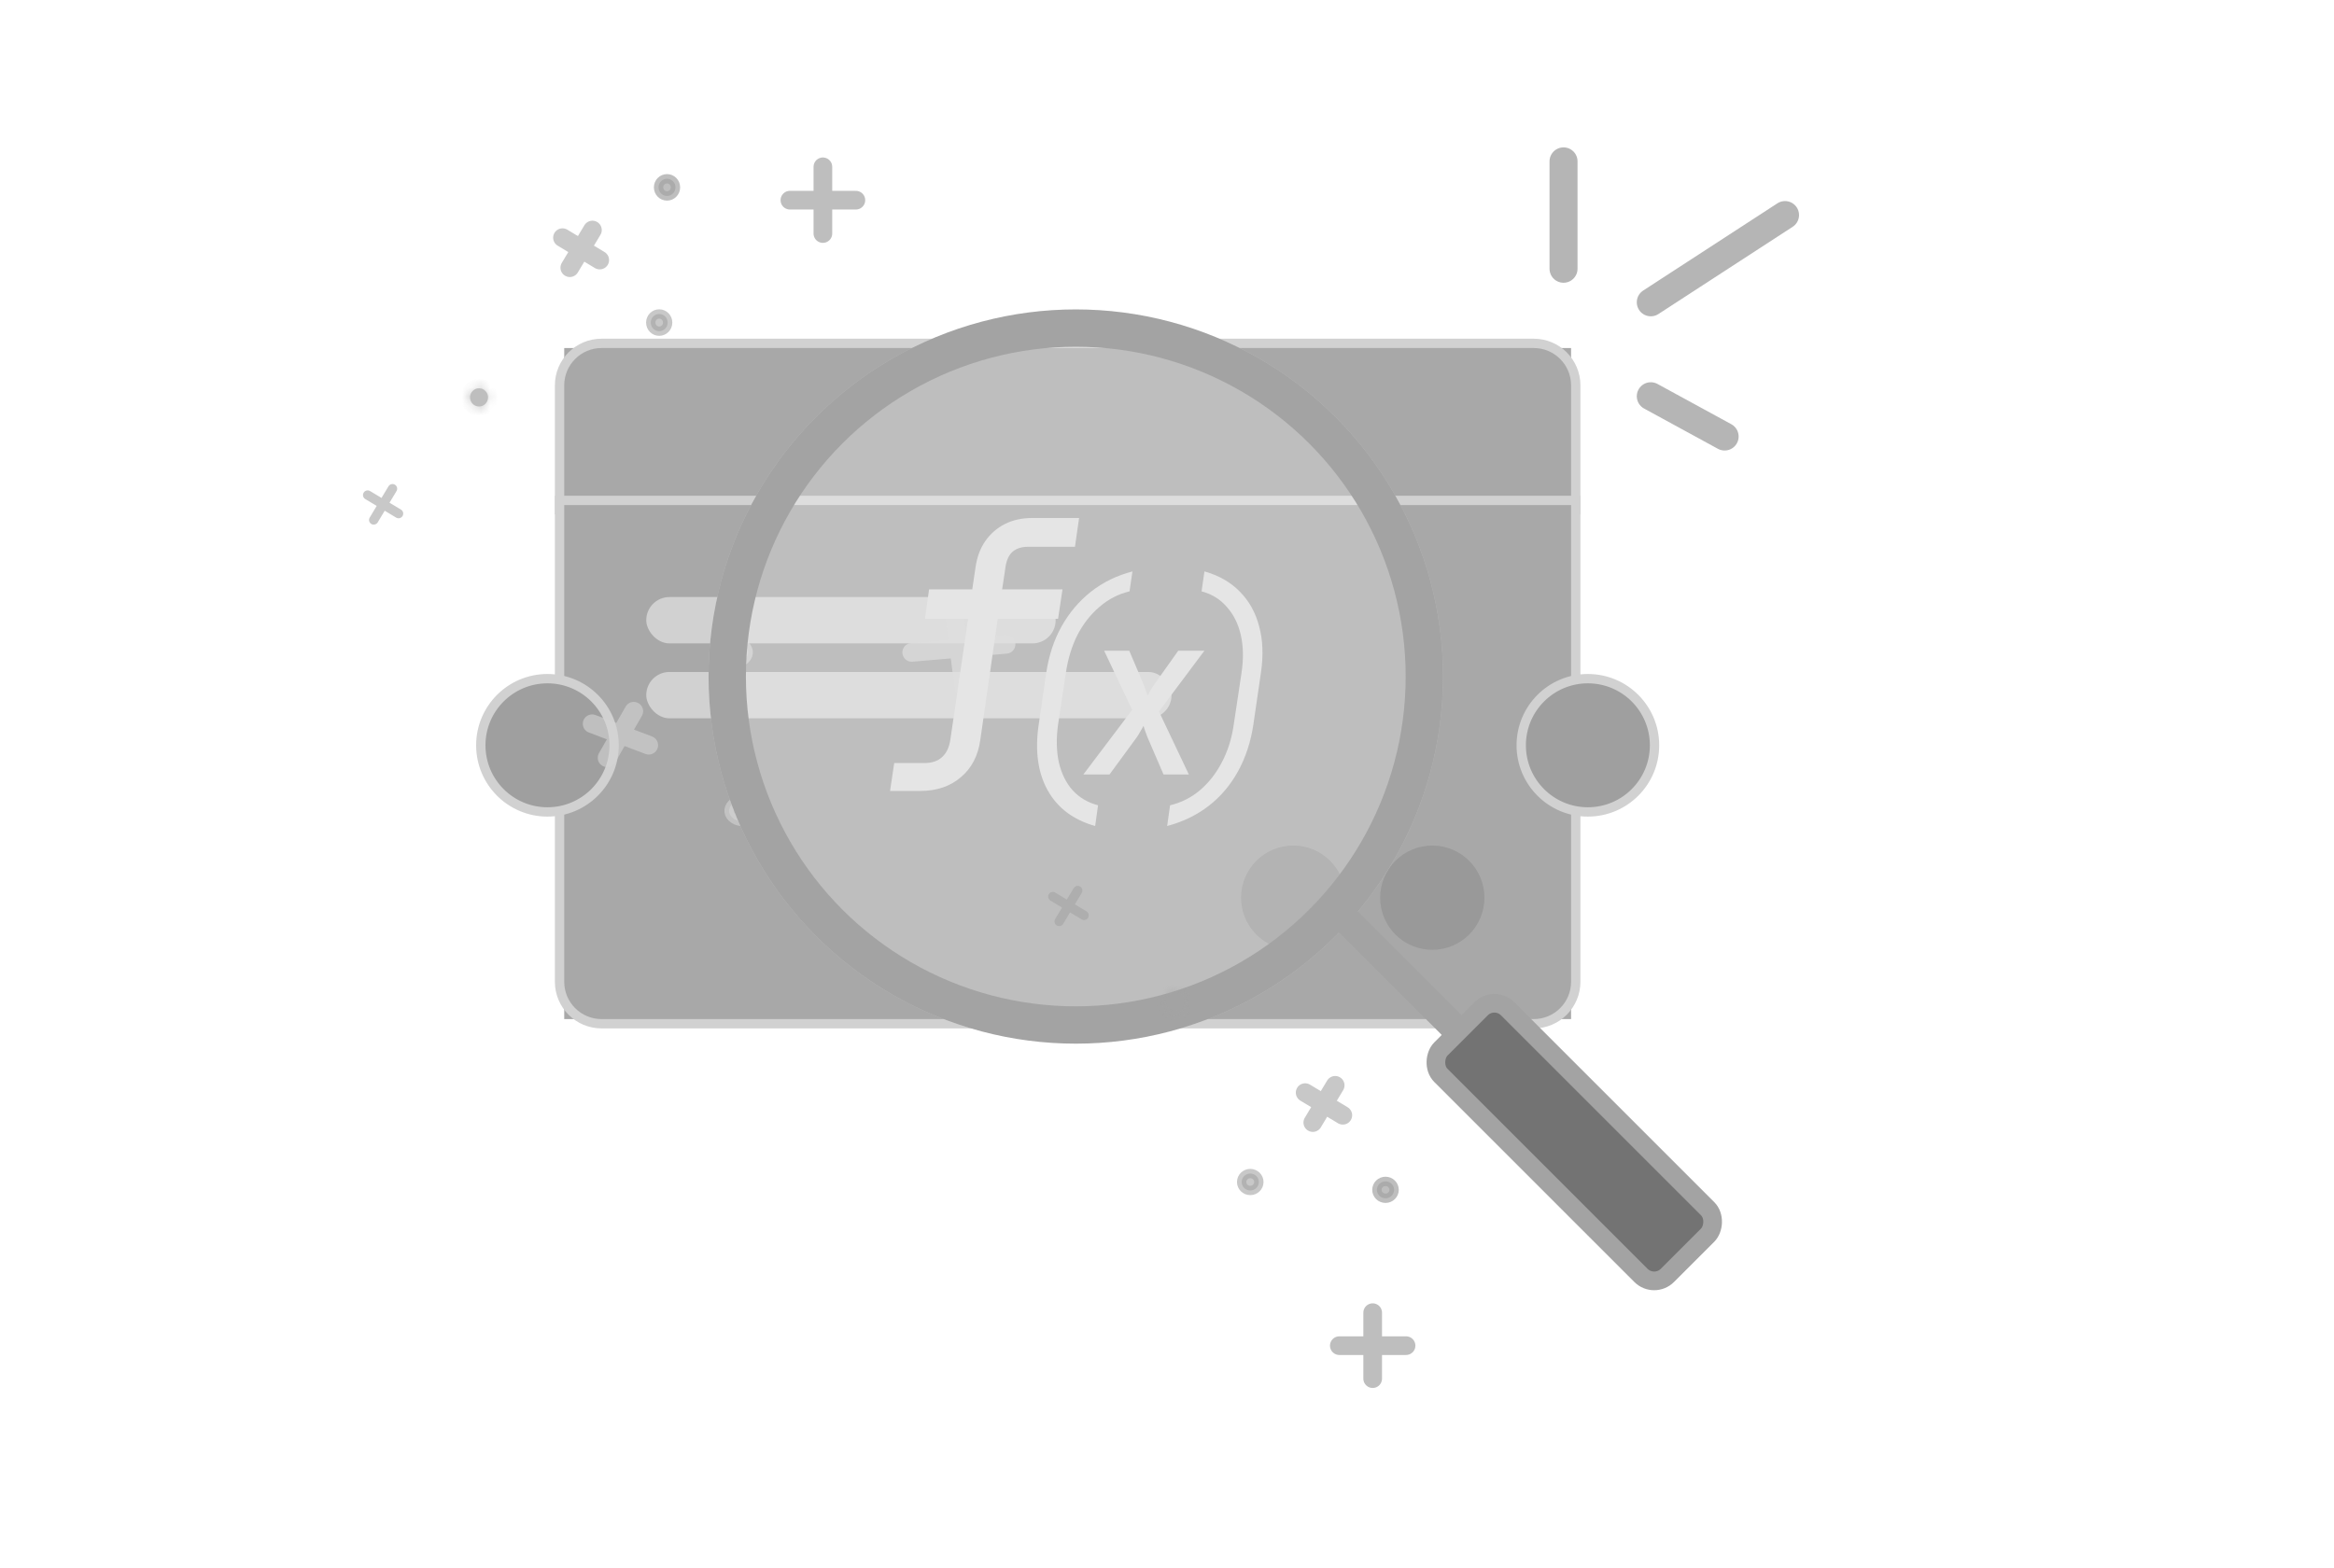 <svg width="250" height="168" viewBox="0 0 250 168" fill="none" xmlns="http://www.w3.org/2000/svg">
<g opacity="0.5">
<rect x="61.435" y="38.289" width="105.847" height="69.898" stroke="#525252" stroke-width="2"/>
<path d="M168.283 54.616H168.783V54.116V41.289C168.783 38.804 166.768 36.789 164.283 36.789L64.435 36.789C61.95 36.789 59.935 38.804 59.935 41.289V54.116V54.616H60.435L168.283 54.616Z" fill="#525252" stroke="#A3A3A3"/>
<path d="M60.435 53.615H59.935V54.115V105.187C59.935 107.672 61.95 109.687 64.435 109.687H164.283C166.768 109.687 168.783 107.672 168.783 105.187V54.115V53.615H168.283L60.435 53.615Z" fill="#525252" stroke="#A3A3A3"/>
<circle cx="170.081" cy="79.853" r="7.139" fill="#404040" stroke="#A3A3A3"/>
<circle cx="138.521" cy="96.181" r="5.586" fill="#333333"/>
<circle cx="153.416" cy="96.181" r="5.586" fill="#333333"/>
<circle cx="58.639" cy="79.853" r="7.139" fill="#404040" stroke="#A3A3A3"/>
<rect x="69.222" y="63.97" width="43.853" height="4.965" rx="2.482" fill="#A3A3A3"/>
<rect x="69.222" y="71.997" width="56.266" height="4.965" rx="2.482" fill="#A3A3A3"/>
</g>
<path opacity="0.8" d="M176.82 32.389L191.199 23.043M176.82 42.455L184.728 46.769M167.473 28.794V17.291" stroke="#A3A3A3" stroke-width="3" stroke-linecap="round" stroke-linejoin="round"/>
<path opacity="0.7" d="M78.476 68.754C77.548 68.833 77.042 69.485 77.114 70.039C77.186 70.594 77.847 71.146 78.775 71.067C79.703 70.987 80.209 70.335 80.137 69.781C80.065 69.227 79.404 68.674 78.476 68.754Z" fill="#D4D4D4" stroke="#D4D4D4"/>
<path opacity="0.6" d="M79.457 85.697C78.528 85.776 78.023 86.428 78.094 86.982C78.166 87.537 78.828 88.089 79.756 88.01C80.684 87.93 81.189 87.278 81.118 86.724C81.046 86.17 80.385 85.617 79.457 85.697Z" fill="#D4D4D4" stroke="#D4D4D4"/>
<g opacity="0.7">
<path d="M107.76 69.035L97.654 69.899" stroke="#D4D4D4" stroke-width="2" stroke-linecap="round"/>
<path d="M103.245 73.621L102.171 65.312" stroke="#D4D4D4" stroke-width="2" stroke-linecap="round"/>
</g>
<g opacity="0.6">
<path d="M69.489 79.844L63.425 77.545" stroke="#D4D4D4" stroke-width="2" stroke-linecap="round"/>
<path d="M65.026 81.188L67.886 76.202" stroke="#D4D4D4" stroke-width="2" stroke-linecap="round"/>
</g>
<g filter="url(#filter0_b_531_65506)">
<circle cx="115.23" cy="72.486" r="39.335" fill="white" fill-opacity="0.25"/>
<circle cx="115.23" cy="72.486" r="37.335" stroke="#A3A3A3" stroke-width="4"/>
</g>
<path d="M143.674 98.009L165.587 119.921" stroke="#A3A3A3" stroke-width="3"/>
<rect x="160.066" y="106.662" width="34.309" height="10.103" rx="2" transform="rotate(45 160.066 106.662)" fill="#737373" stroke="#A3A3A3" stroke-width="2"/>
<g filter="url(#filter1_d_531_65506)">
<path d="M125.017 88.5L125.329 86.279C126.522 85.998 127.586 85.463 128.519 84.676C129.471 83.87 130.258 82.867 130.88 81.667C131.52 80.448 131.944 79.099 132.151 77.618L132.981 72.106C133.206 70.588 133.18 69.228 132.904 68.029C132.627 66.829 132.125 65.826 131.399 65.02C130.69 64.195 129.791 63.642 128.701 63.361L129.012 61.224C130.552 61.655 131.814 62.377 132.8 63.389C133.803 64.401 134.495 65.648 134.875 67.129C135.273 68.591 135.334 70.25 135.057 72.106L134.253 77.618C133.976 79.474 133.431 81.142 132.618 82.623C131.805 84.104 130.759 85.341 129.479 86.335C128.2 87.329 126.712 88.05 125.017 88.5Z" fill="#E5E5E5"/>
<path d="M116.043 82.977L121.269 76.059L118.267 69.72H120.958L122.514 73.384C122.588 73.577 122.662 73.786 122.736 74.011C122.825 74.219 122.885 74.396 122.914 74.541C122.988 74.396 123.085 74.219 123.203 74.011C123.337 73.786 123.47 73.577 123.604 73.384L126.205 69.72H129.007L124.137 76.228L127.339 82.977H124.626L122.914 79C122.84 78.807 122.759 78.59 122.67 78.349C122.581 78.108 122.521 77.915 122.492 77.771C122.403 77.915 122.292 78.108 122.158 78.349C122.025 78.59 121.891 78.807 121.758 79L118.845 82.977H116.043Z" fill="#E5E5E5"/>
<path d="M117.304 88.5C114.969 87.844 113.274 86.569 112.219 84.676C111.164 82.782 110.844 80.43 111.259 77.618L112.063 72.106C112.34 70.25 112.885 68.591 113.698 67.129C114.528 65.648 115.583 64.401 116.863 63.389C118.16 62.377 119.638 61.655 121.299 61.224L120.987 63.361C119.794 63.642 118.722 64.195 117.771 65.02C116.819 65.826 116.033 66.829 115.41 68.029C114.805 69.228 114.39 70.588 114.165 72.106L113.335 77.618C113.127 79.099 113.153 80.448 113.412 81.667C113.689 82.867 114.182 83.87 114.891 84.676C115.618 85.463 116.525 85.998 117.615 86.279L117.304 88.5Z" fill="#E5E5E5"/>
<path d="M95.336 84.745L95.781 81.756H98.983C99.813 81.756 100.455 81.542 100.91 81.114C101.384 80.685 101.681 80.053 101.799 79.217L103.697 66.298H99.072L99.516 63.149H104.141L104.497 60.739C104.655 59.667 105.001 58.746 105.535 57.975C106.088 57.182 106.79 56.571 107.64 56.143C108.49 55.714 109.458 55.5 110.545 55.5H115.585L115.141 58.585H110.101C109.409 58.585 108.855 58.767 108.44 59.132C108.045 59.496 107.798 60.042 107.699 60.771L107.343 63.149H113.807L113.332 66.298H106.869L105.001 79.282C104.764 80.974 104.072 82.302 102.926 83.267C101.779 84.252 100.327 84.745 98.567 84.745H95.336Z" fill="#E5E5E5"/>
</g>
<path opacity="0.7" d="M149.326 127.481C149.326 126.986 148.919 126.576 148.405 126.576C147.89 126.576 147.483 126.986 147.483 127.481C147.483 127.976 147.89 128.386 148.405 128.386C148.919 128.386 149.326 127.976 149.326 127.481Z" fill="#A3A3A3" stroke="#A3A3A3"/>
<g opacity="0.7">
<mask id="path-26-inside-1_531_65506" fill="white">
<ellipse cx="0.976" cy="0.965" rx="0.976" ry="0.965" transform="matrix(1 0 0 -1 124.926 108.311)"/>
</mask>
<ellipse cx="0.976" cy="0.965" rx="0.976" ry="0.965" transform="matrix(1 0 0 -1 124.926 108.311)" fill="#A3A3A3"/>
<path d="M125.878 107.346C125.878 107.35 125.88 107.357 125.882 107.363C125.885 107.369 125.888 107.372 125.889 107.374C125.891 107.376 125.894 107.377 125.896 107.379C125.9 107.38 125.902 107.38 125.902 107.38V105.38C126.983 105.38 127.878 106.249 127.878 107.346H125.878ZM125.902 107.38C125.902 107.38 125.904 107.38 125.908 107.379C125.91 107.377 125.913 107.376 125.915 107.374C125.917 107.372 125.919 107.369 125.922 107.363C125.924 107.357 125.926 107.35 125.926 107.346H123.926C123.926 106.249 124.821 105.38 125.902 105.38V107.38ZM125.926 107.346C125.926 107.341 125.924 107.334 125.922 107.328C125.919 107.322 125.917 107.319 125.915 107.317C125.913 107.315 125.91 107.314 125.908 107.313C125.904 107.311 125.902 107.311 125.902 107.311V109.311C124.821 109.311 123.926 108.442 123.926 107.346H125.926ZM125.902 107.311C125.902 107.311 125.9 107.311 125.896 107.313C125.894 107.314 125.891 107.315 125.889 107.317C125.888 107.319 125.885 107.322 125.882 107.328C125.88 107.334 125.878 107.341 125.878 107.346H127.878C127.878 108.442 126.983 109.311 125.902 109.311V107.311Z" fill="#A3A3A3" mask="url(#path-26-inside-1_531_65506)"/>
</g>
<path opacity="0.6" d="M134.839 126.644C134.839 126.149 134.432 125.739 133.917 125.739C133.403 125.739 132.996 126.149 132.996 126.644C132.996 127.139 133.403 127.549 133.917 127.549C134.432 127.549 134.839 127.139 134.839 126.644Z" fill="#A3A3A3" stroke="#A3A3A3"/>
<g opacity="0.7">
<path d="M147.031 147.71V140.643" stroke="#A3A3A3" stroke-width="2" stroke-linecap="round"/>
<path d="M143.458 144.177H150.605" stroke="#A3A3A3" stroke-width="2" stroke-linecap="round"/>
</g>
<g opacity="0.6">
<path d="M140.617 120.274L143.014 116.285" stroke="#A3A3A3" stroke-width="2" stroke-linecap="round"/>
<path d="M139.798 117.067L143.832 119.491" stroke="#A3A3A3" stroke-width="2" stroke-linecap="round"/>
</g>
<g opacity="0.6">
<path d="M113.449 98.725L115.438 95.415" stroke="#A3A3A3" stroke-linecap="round"/>
<path d="M112.769 96.064L116.117 98.076" stroke="#A3A3A3" stroke-linecap="round"/>
</g>
<path opacity="0.7" d="M71.446 19.152C70.951 19.152 70.54 19.559 70.54 20.074C70.54 20.588 70.951 20.995 71.446 20.995C71.94 20.995 72.351 20.588 72.351 20.074C72.351 19.559 71.94 19.152 71.446 19.152Z" fill="#A3A3A3" stroke="#A3A3A3"/>
<g opacity="0.7">
<mask id="path-36-inside-2_531_65506" fill="white">
<ellipse cx="0.976" cy="0.965" rx="0.976" ry="0.965" transform="matrix(0 -1 -1 0 52.276 43.553)"/>
</mask>
<ellipse cx="0.976" cy="0.965" rx="0.976" ry="0.965" transform="matrix(0 -1 -1 0 52.276 43.553)" fill="#A3A3A3"/>
<path d="M51.31 42.6C51.315 42.6 51.322 42.599 51.328 42.596C51.334 42.594 51.337 42.591 51.339 42.589C51.341 42.587 51.342 42.585 51.343 42.582C51.345 42.579 51.345 42.576 51.345 42.576H49.345C49.345 41.496 50.214 40.6 51.31 40.6V42.6ZM51.345 42.576C51.345 42.577 51.345 42.574 51.343 42.571C51.342 42.568 51.341 42.566 51.339 42.564C51.337 42.562 51.334 42.559 51.328 42.557C51.322 42.554 51.315 42.553 51.31 42.553V44.553C50.214 44.553 49.345 43.657 49.345 42.576H51.345ZM51.31 42.553C51.306 42.553 51.299 42.554 51.293 42.557C51.287 42.559 51.284 42.562 51.282 42.564C51.28 42.566 51.279 42.568 51.277 42.571C51.276 42.574 51.276 42.577 51.276 42.576H53.276C53.276 43.657 52.407 44.553 51.31 44.553V42.553ZM51.276 42.576C51.276 42.576 51.276 42.579 51.277 42.582C51.279 42.585 51.28 42.587 51.282 42.589C51.284 42.591 51.287 42.594 51.293 42.596C51.299 42.599 51.306 42.6 51.31 42.6V40.6C52.407 40.6 53.276 41.496 53.276 42.576H51.276Z" fill="#A3A3A3" mask="url(#path-36-inside-2_531_65506)"/>
</g>
<path opacity="0.6" d="M70.609 33.639C70.114 33.639 69.704 34.047 69.704 34.561C69.704 35.075 70.114 35.483 70.609 35.483C71.104 35.483 71.514 35.075 71.514 34.561C71.514 34.047 71.104 33.639 70.609 33.639Z" fill="#A3A3A3" stroke="#A3A3A3"/>
<g opacity="0.7">
<path d="M91.675 21.448H84.608" stroke="#A3A3A3" stroke-width="2" stroke-linecap="round"/>
<path d="M88.141 25.021V17.873" stroke="#A3A3A3" stroke-width="2" stroke-linecap="round"/>
</g>
<g opacity="0.6">
<path d="M64.239 27.862L60.25 25.465" stroke="#A3A3A3" stroke-width="2" stroke-linecap="round"/>
<path d="M61.032 28.681L63.456 24.646" stroke="#A3A3A3" stroke-width="2" stroke-linecap="round"/>
</g>
<g opacity="0.6">
<path d="M42.69 55.029L39.38 53.041" stroke="#A3A3A3" stroke-linecap="round"/>
<path d="M40.029 55.709L42.041 52.361" stroke="#A3A3A3" stroke-linecap="round"/>
</g>
<defs>
<filter id="filter0_b_531_65506" x="72.894" y="30.151" width="84.67" height="84.67" filterUnits="userSpaceOnUse" color-interpolation-filters="sRGB">
<feFlood flood-opacity="0" result="BackgroundImageFix"/>
<feGaussianBlur in="BackgroundImageFix" stdDeviation="1.5"/>
<feComposite in2="SourceAlpha" operator="in" result="effect1_backgroundBlur_531_65506"/>
<feBlend mode="normal" in="SourceGraphic" in2="effect1_backgroundBlur_531_65506" result="shape"/>
</filter>
<filter id="filter1_d_531_65506" x="91.336" y="51.5" width="47.891" height="41" filterUnits="userSpaceOnUse" color-interpolation-filters="sRGB">
<feFlood flood-opacity="0" result="BackgroundImageFix"/>
<feColorMatrix in="SourceAlpha" type="matrix" values="0 0 0 0 0 0 0 0 0 0 0 0 0 0 0 0 0 0 127 0" result="hardAlpha"/>
<feOffset/>
<feGaussianBlur stdDeviation="2"/>
<feComposite in2="hardAlpha" operator="out"/>
<feColorMatrix type="matrix" values="0 0 0 0 0 0 0 0 0 0 0 0 0 0 0 0 0 0 0.5 0"/>
<feBlend mode="normal" in2="BackgroundImageFix" result="effect1_dropShadow_531_65506"/>
<feBlend mode="normal" in="SourceGraphic" in2="effect1_dropShadow_531_65506" result="shape"/>
</filter>
</defs>
</svg>
